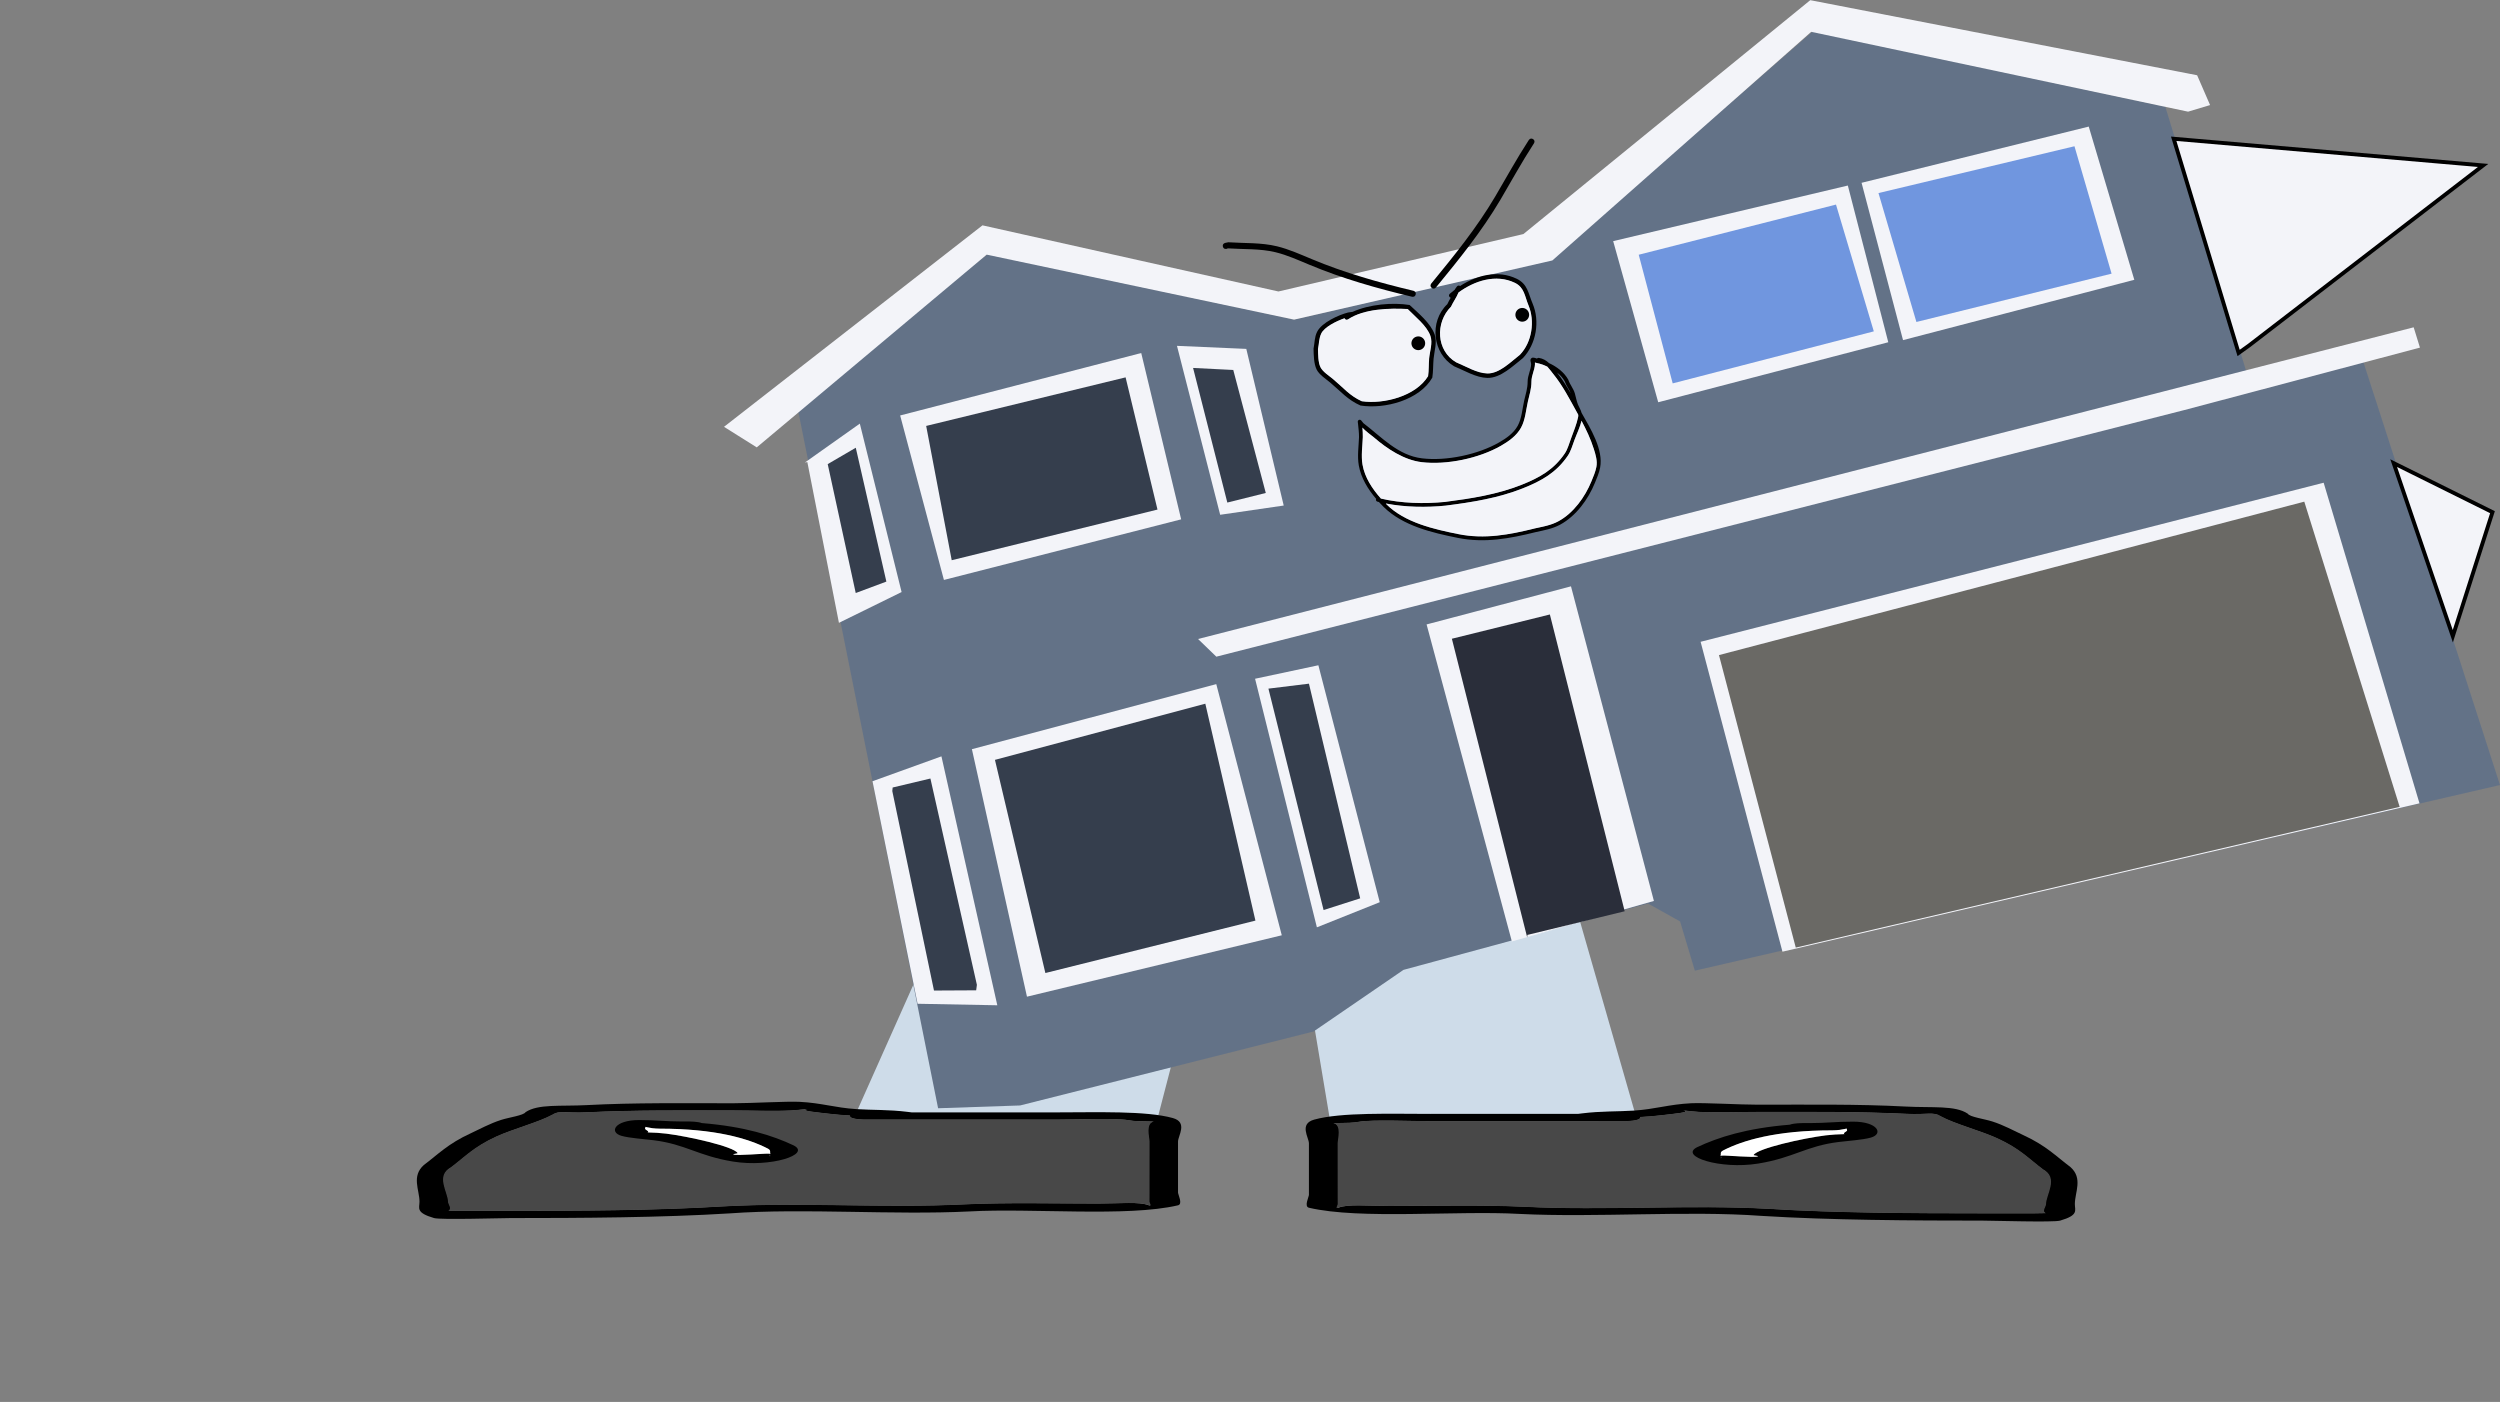 <svg version="1.1" xmlns="http://www.w3.org/2000/svg" xmlns:xlink="http://www.w3.org/1999/xlink" width="961.255" height="539.039" viewBox="0,0,961.255,539.039"><rect x="0" y="0" width="961.255" height="539.039" fill="#808080" stroke="none"/><g transform="translate(159.73,89.52)"><g data-paper-data="{&quot;isPaintingLayer&quot;:true}" fill-rule="nonzero" stroke-linejoin="miter" stroke-miterlimit="10" stroke-dasharray="" stroke-dashoffset="0" style="mix-blend-mode: normal"><path d="M-159.73,449.52v-539.039h959.459v539.039z" fill="none" stroke="#f00000" stroke-width="0" stroke-linecap="butt"/><path d="M168.59,340.376l36.43,-81.667l101.79,-0.729l-21.43,82.396z" fill="#cedce9" stroke="#000000" stroke-width="0" stroke-linecap="round"/><path d="M158.908,338.744c-3.516,-0.439 -11.882,-1.124 -8.216,-1.832c-2.005,0.227 -4.679,0.504 -6.102,0.578c-6.742,0.353 -15.478,0 -22.435,0c-19.085,0 -37.613,-0.187 -56.087,0.701c-8.349,0.401 -10.644,-0.838 -13.208,0.896c-5.288,2.909 -15.238,5.505 -21.629,8.434c-8.662,3.969 -12.022,7.802 -17.332,11.782c-6.009,3.278 -1.114,9.571 -1.114,13.219c0,0.977 1.686,2.715 0.076,3.434c1.6,0.036 3.146,0.069 4.131,0.069c6.544,0 13.087,0 19.631,0c26.029,0 56.272,-0.142 81.536,-1.72c29.997,-1.683 62.508,0.731 92.746,-0.78c16.559,-0.758 34.61,-0.307 51.47,-0.302c8.553,0.003 15.877,-0.809 19.631,0.701c0.986,0.397 0,-0.934 0,-1.401c0,-1.168 0,-2.336 0,-3.503c0,-6.539 0,-13.079 0,-19.618c0,-1.546 -1.622,-7.077 1.734,-7.675c-0.629,-0.009 -1.342,-0.025 -1.734,-0.032c-3.47,-0.063 -5.409,-0.015 -8.117,-0.498c-4.701,-0.838 -20.563,-0.202 -26.937,-0.202c-24.772,0 -49.544,0 -74.316,0c0,0 -5.609,-0 -5.609,-1.401c0,-0.058 0.009,-0.113 0.028,-0.166c-2.681,-0.142 -5.39,-0.339 -8.145,-0.683zM246.949,338.192c14.954,0 34.065,-0.665 44.277,2.176c5.852,1.628 1.994,6.848 1.994,9.034c0,6.539 0,13.079 0,19.618c0,0.747 1.932,4.451 0,4.904c-19.513,4.581 -56.29,1.009 -80.117,2.35c-29.568,1.477 -63.619,-1.338 -92.225,0.751c-26.039,1.626 -57.409,1.804 -84.256,1.804c-3.851,0 -26.946,0.729 -29.446,0c-7.169,-2.09 -5.609,-3.833 -5.609,-6.306c0,-4.473 -3.174,-9.806 1.69,-14.106c5.443,-4.079 9.26,-8.171 17.941,-12.149c3.502,-1.605 7.284,-3.751 11.81,-5.2c2.961,-0.948 8.623,-1.719 9.33,-2.952c4.798,-3.245 13.47,-2.182 23.73,-2.727c18.265,-0.971 37.166,-0.701 56.087,-0.701c6.978,0 20.613,-0.802 25.535,-0.553c8.569,0.435 13.537,2.26 21.843,2.803c6.094,0.398 12.517,0.162 19.631,1.051c0.54,0.067 1.08,0.135 1.62,0.202c18.722,0 37.444,0 56.165,0z" fill="#000000" stroke="none" stroke-width="0" stroke-linecap="butt"/><path d="M167.131,339.36c-0.018,0.053 -0.027,0.108 -0.027,0.166c0,1.401 5.636,1.404 5.636,1.404c24.772,0 49.676,0.028 74.448,0.028c6.374,0 22.25,-0.629 26.952,0.209c2.708,0.483 4.651,0.437 8.121,0.501c0.392,0.007 1.105,0.023 1.734,0.032c-3.356,0.599 -1.717,6.143 -1.717,7.689c0,6.539 -0.012,13.118 -0.012,19.657c0,1.168 -0.01,2.341 -0.01,3.509c0,0.467 0.982,1.8 -0.004,1.403c-3.753,-1.51 -11.084,-0.695 -19.637,-0.698c-16.86,-0.005 -34.962,-0.44 -51.521,0.318c-30.238,1.511 -63.046,-0.889 -93.043,0.794c-25.264,1.578 -55.629,1.696 -81.659,1.696c-6.544,0 -13.098,-0.004 -19.642,-0.004c-0.985,0 -2.533,-0.034 -4.133,-0.07c1.61,-0.719 -0.086,-2.462 -0.086,-3.439c0,-3.648 -4.921,-9.966 1.088,-13.244c5.31,-3.98 8.681,-7.839 17.343,-11.808c6.391,-2.929 16.383,-5.546 21.671,-8.455c2.564,-1.734 4.876,-0.5 13.225,-0.901c18.474,-0.888 37.123,-0.72 56.207,-0.72c6.956,0 15.771,0.349 22.513,-0.004c1.423,-0.074 4.12,-0.351 6.124,-0.578c-3.667,0.708 4.733,1.393 8.249,1.832c2.755,0.344 5.496,0.543 8.177,0.685z" fill="#484848" stroke="none" stroke-width="0" stroke-linecap="butt"/><path d="M88.503,344.497c0,0.474 1.934,1.048 0.97,1.423c2.465,0.063 4.945,0.202 7.147,0.477c8.493,1.061 25.769,4.927 27.398,7.482c0.132,0.208 -2.269,0.243 -1.862,0.427c1.353,0.613 12.382,-0.453 13.65,-0.278c0.287,0.039 0.428,0.101 0.485,0.176c-0.059,-0.232 -0.113,-0.457 -0.113,-0.598c0,-0.496 0.079,-1.031 -0.81,-1.475c-7.552,-3.913 -19.892,-7.633 -41.255,-7.633c0,0 -2.521,-0 -4.183,-0.422c-0.554,-0.079 -0.985,-0.171 -1.274,-0.28c-0.074,0.267 -0.152,0.539 -0.152,0.702zM136.177,355.007c0.383,0.287 0.27,-0.189 0.143,-0.687c-0.027,0.216 -0.404,0.491 -0.143,0.687zM145.4,350.877c6.974,3.485 -8.861,8.576 -23.245,6.232c-13.571,-2.212 -18.167,-6.658 -30.552,-8.205c-4.184,-0.523 -9.198,-0.808 -12.324,-1.678c-4.953,-1.378 -2.758,-6.084 6.715,-6.084c6.821,0 10.18,0.553 16.53,0.553h2.804c0,0 3.219,0 4.78,0.609c16.614,1.355 27.275,4.797 35.291,8.573z" fill="#000000" stroke="none" stroke-width="0" stroke-linecap="butt"/><path d="M88.447,343.748c0.289,0.108 0.72,0.201 1.274,0.28c1.662,0.422 4.194,0.419 4.194,0.419c21.364,0 34.148,3.802 41.701,7.715c0.888,0.444 0.786,0.989 0.786,1.485c0,0.141 0.044,0.369 0.103,0.601c-0.056,-0.075 -0.196,-0.137 -0.483,-0.176c-1.269,-0.174 -12.393,0.91 -13.746,0.297c-0.407,-0.184 1.728,-0.342 1.596,-0.55c-1.629,-2.556 -18.988,-6.402 -27.481,-7.463c-2.203,-0.275 -4.696,-0.408 -7.161,-0.471c0.964,-0.375 -0.947,-0.958 -0.947,-1.431c0,-0.163 0.091,-0.438 0.165,-0.706z" fill="#ffffff" stroke="none" stroke-width="0" stroke-linecap="butt"/><path d="M351.466,340.059l-21.639,-129.309l102.785,1.144l36.786,128.165z" fill="#cedce9" stroke="#000000" stroke-width="0" stroke-linecap="round"/><path d="M479.175,339.332c-2.782,0.347 -5.517,0.546 -8.224,0.69c0.018,0.053 0.028,0.109 0.028,0.167c0,1.415 -5.663,1.415 -5.663,1.415c-25.014,0 -50.028,0 -75.042,0c-6.437,0 -22.453,-0.642 -27.201,0.204c-2.735,0.487 -4.692,0.439 -8.196,0.503c-0.396,0.007 -1.115,0.023 -1.75,0.032c3.388,0.604 1.75,6.189 1.75,7.75c0,6.603 0,13.206 0,19.81c0,1.179 0,2.358 0,3.537c0,0.472 -0.996,1.816 0,1.415c3.79,-1.524 11.186,-0.705 19.822,-0.708c17.025,-0.005 35.251,-0.46 51.972,0.305c30.534,1.526 63.362,-0.912 93.652,0.788c25.511,1.593 56.049,1.737 82.332,1.737c6.607,0 13.215,0 19.822,0c0.994,0 2.555,-0.033 4.171,-0.07c-1.626,-0.726 0.076,-2.481 0.076,-3.467c0,-3.684 4.943,-10.039 -1.125,-13.349c-5.362,-4.019 -8.754,-7.889 -17.501,-11.897c-6.454,-2.957 -16.5,-5.579 -21.84,-8.517c-2.589,-1.751 -4.906,-0.5 -13.337,-0.905c-18.654,-0.897 -37.364,-0.707 -56.635,-0.707c-7.025,0 -15.847,0.356 -22.654,0c-1.437,-0.075 -4.138,-0.355 -6.162,-0.584c3.702,0.715 -4.746,1.406 -8.296,1.849zM390.273,338.774c18.905,0 37.809,0 56.714,0c0.545,-0.068 1.091,-0.136 1.636,-0.204c7.183,-0.897 13.668,-0.66 19.822,-1.061c8.387,-0.547 13.403,-2.391 22.056,-2.83c4.971,-0.252 18.738,0.558 25.785,0.558c19.106,0 38.192,-0.273 56.635,0.708c10.361,0.551 19.117,-0.523 23.962,2.754c0.714,1.245 6.431,2.023 9.421,2.981c4.57,1.463 8.389,3.631 11.925,5.251c8.766,4.017 12.62,8.148 18.116,12.268c4.912,4.342 1.707,9.726 1.707,14.243c0,2.497 1.575,4.257 -5.663,6.367c-2.524,0.736 -25.845,0 -29.733,0c-27.11,0 -58.786,-0.179 -85.079,-1.822c-28.885,-2.109 -63.269,0.733 -93.126,-0.758c-24.06,-1.354 -61.197,2.253 -80.9,-2.372c-1.951,-0.458 0,-4.198 0,-4.952c0,-6.603 0,-13.206 0,-19.81c0,-2.208 -3.895,-7.479 2.014,-9.123c10.312,-2.869 29.61,-2.197 44.71,-2.197z" fill="#000000" stroke="none" stroke-width="0" stroke-linecap="butt"/><path d="M470.872,339.954c2.707,-0.143 5.475,-0.344 8.257,-0.692c3.55,-0.443 12.032,-1.136 8.329,-1.85c2.024,0.229 4.747,0.509 6.184,0.584c6.807,0.356 15.709,0.004 22.733,0.004c19.271,0 38.102,-0.169 56.756,0.727c8.43,0.405 10.766,-0.841 13.354,0.91c5.34,2.938 15.429,5.58 21.883,8.538c8.747,4.008 12.151,7.905 17.513,11.924c6.068,3.31 1.099,9.689 1.099,13.373c0,0.986 -1.713,2.746 -0.087,3.472c-1.616,0.037 -3.179,0.071 -4.173,0.071c-6.607,0 -13.226,0.004 -19.834,0.004c-26.284,0 -56.945,-0.119 -82.456,-1.712c-30.29,-1.7 -63.418,0.724 -93.952,-0.802c-16.721,-0.765 -34.999,-0.327 -52.024,-0.321c-8.637,0.003 -16.039,-0.82 -19.829,0.704c-0.996,0.401 -0.004,-0.945 -0.004,-1.417c0,-1.179 -0.01,-2.364 -0.01,-3.543c0,-6.603 -0.012,-13.246 -0.012,-19.849c0,-1.561 1.655,-7.159 -1.733,-7.764c0.636,-0.009 1.356,-0.025 1.751,-0.033c3.504,-0.064 5.466,-0.018 8.201,-0.505c4.747,-0.846 20.778,-0.211 27.215,-0.211c25.014,0 50.161,-0.028 75.175,-0.028c0,0 5.691,-0.002 5.691,-1.417c0,-0.058 -0.009,-0.114 -0.027,-0.167z" fill="#484848" stroke="none" stroke-width="0" stroke-linecap="butt"/><path d="M550.268,345.142c0,-0.164 -0.078,-0.439 -0.153,-0.709c-0.292,0.11 -0.727,0.203 -1.286,0.282c-1.678,0.426 -4.224,0.426 -4.224,0.426c-21.572,0 -34.032,3.756 -41.658,7.708c-0.897,0.448 -0.818,0.988 -0.818,1.49c0,0.143 -0.055,0.369 -0.114,0.604c0.057,-0.075 0.199,-0.137 0.489,-0.177c1.281,-0.176 12.417,0.901 13.784,0.281c0.411,-0.186 -2.014,-0.221 -1.881,-0.431c1.645,-2.581 19.09,-6.484 27.665,-7.556c2.224,-0.278 4.728,-0.418 7.217,-0.482c-0.973,-0.379 0.979,-0.958 0.979,-1.436zM501.984,355.06c-0.128,0.503 -0.242,0.984 0.144,0.694c0.264,-0.198 -0.117,-0.476 -0.144,-0.694zM492.815,351.584c8.094,-3.812 18.86,-7.289 35.636,-8.657c1.576,-0.615 4.827,-0.615 4.827,-0.615h2.832c6.412,0 9.804,-0.558 16.692,-0.558c9.565,0 11.782,4.752 6.78,6.143c-3.156,0.878 -8.219,1.166 -12.444,1.694c-12.506,1.562 -17.147,6.052 -30.85,8.285c-14.524,2.368 -30.514,-2.774 -23.472,-6.293z" fill="#000000" stroke="none" stroke-width="0" stroke-linecap="butt"/><path d="M550.325,344.385c0.075,0.27 0.167,0.549 0.167,0.713c0,0.478 -1.929,1.066 -0.956,1.445c-2.489,0.064 -5.007,0.198 -7.231,0.476c-8.576,1.071 -26.105,4.955 -27.75,7.536c-0.134,0.21 2.022,0.369 1.611,0.555c-1.366,0.619 -12.599,-0.476 -13.88,-0.3c-0.29,0.04 -0.431,0.102 -0.488,0.178c0.06,-0.234 0.104,-0.464 0.104,-0.607c0,-0.501 -0.104,-1.051 0.793,-1.499c7.626,-3.951 20.536,-7.791 42.108,-7.791c0,0 2.557,0.003 4.235,-0.423c0.56,-0.079 0.995,-0.173 1.287,-0.282z" fill="#ffffff" stroke="none" stroke-width="0" stroke-linecap="butt"/><path d="M473.931,257.89l-94.013,25.507l-34.569,23.688l-112.849,28.448l-31.529,1.073l-54.269,-270.459l73.384,-58.038l117.793,25.25l98.264,-22.917l101.363,-88.083l135.339,29.18l33.477,109.441l42.651,-11.371l52.552,162.721l-309.58,71.377l-5.676,-18.924z" fill="#637287" stroke="#000000" stroke-width="0" stroke-linecap="round"/><path d="M421.584,272.467l-32.788,-121.894l55.519,-14.646l31.884,120.97z" fill="#f3f4f9" stroke="#000000" stroke-width="0" stroke-linecap="round"/><path d="M427.481,270.929l-28.962,-114.853l37.678,-9.33l28.77,114.116l-37.408,9.094z" fill="#2a2e3a" stroke="#000000" stroke-width="0" stroke-linecap="round"/><path d="M346.615,267.034l-23.767,-95.572l24.338,-5.188l23.596,91.1z" fill="#f3f4f9" stroke="#000000" stroke-width="0" stroke-linecap="round"/><path d="M349.192,260.395l-21.211,-85.134l15.58,-1.909l19.706,82.542z" fill="#353e4d" stroke="#000000" stroke-width="0" stroke-linecap="round"/><path d="M235.142,293.706l-21.176,-95.17l93.964,-25.006l25.188,96.569z" fill="#f3f4f9" stroke="#000000" stroke-width="0" stroke-linecap="round"/><path d="M242.217,284.609l-19.389,-81.962l80.889,-21.595l19.267,83.403z" fill="#353e4d" stroke="#000000" stroke-width="0" stroke-linecap="round"/><path d="M193.088,296.428l-17.344,-85.562l26.511,-9.567l21.483,95.712z" fill="#f3f4f9" stroke="#000000" stroke-width="0" stroke-linecap="round"/><path d="M215.608,291.259l-16.221,0.087l-16.029,-76.706l0.142,-1.363l14.514,-3.454l17.874,79.332z" fill="#353e4d" stroke="#000000" stroke-width="0" stroke-linecap="round"/><path d="M149.748,88.32l21.127,-14.958l16.063,64.763l-24.096,11.837l-12.143,-61.807z" fill="#f3f4f9" stroke="#000000" stroke-width="0" stroke-linecap="round"/><path d="M169.316,82.636l11.765,51.463l-11.781,4.399l-10.774,-49.567z" fill="#353e4d" stroke="#000000" stroke-width="0" stroke-linecap="round"/><path d="M294.429,110.17l-91.22,23.295l-16.826,-63.238l92.691,-24.01z" fill="#f3f4f9" stroke="#000000" stroke-width="0" stroke-linecap="round"/><path d="M206.206,125.888l-9.822,-51.639l76.679,-18.674l12.265,50.836z" fill="#353e4d" stroke="#000000" stroke-width="0" stroke-linecap="round"/><path d="M333.86,104.858l-24.433,3.555l-16.61,-64.952l26.659,1.168z" fill="#f3f4f9" stroke="#000000" stroke-width="0" stroke-linecap="round"/><path d="M312.18,103.717l-13.169,-51.76l15.452,0.777l12.501,47.293z" fill="#353e4d" stroke="#000000" stroke-width="0" stroke-linecap="round"/><path d="M660.914,18.062l-88.926,23.194l-15.942,-60.485l87.347,-21.622z" fill="#f3f4f9" stroke="#000000" stroke-width="0" stroke-linecap="round"/><path d="M577.131,34.28l-14.586,-49.567l75.363,-17.999l14.269,48.987z" fill="#7096df" stroke="#000000" stroke-width="0" stroke-linecap="round"/><path d="M477.857,65.145l-17.318,-61.949l90.228,-21.379l15.55,60.255z" fill="#f3f4f9" stroke="#000000" stroke-width="0" stroke-linecap="round"/><path d="M483.424,57.892l-13.068,-49.466l75.856,-19.288l14.539,48.751z" fill="#7096df" stroke="#000000" stroke-width="0" stroke-linecap="round"/><path d="M437.157,10.621l-99.317,22.755l-118.193,-24.989l-88.408,74.111l-12.587,-7.905l99.383,-77.47l113.791,25.432l94.189,-22.081l110.304,-89.932l148.75,28.87l4.979,11.464l-8.455,2.537l-144.917,-30.698z" fill="#f3f4f9" stroke="#000000" stroke-width="0" stroke-linecap="round"/><path d="M307.949,162.973l-7.024,-6.796l467.406,-119.849l2.412,7.811l-90.874,24.078z" fill="#f3f4f9" stroke="#000000" stroke-width="0" stroke-linecap="round"/><path d="M525.629,276.408l-31.471,-119.157l239.56,-61.163l36.852,123.282z" fill="#f3f4f9" stroke="#000000" stroke-width="0" stroke-linecap="round"/><path d="M726.27,103.365l36.677,117.358l-232.202,54.106l-29.531,-112.47z" fill="#6a6965" stroke="#000000" stroke-width="0" stroke-linecap="round"/><path d="M360.315,30.401c6.49,-2.947 15.51,-3.705 21.964,-2.643c3.26,3.06 8.072,6.946 9.616,11.338c1.047,2.978 -0.142,6.347 -0.41,9.339c-0.216,2.418 -0.114,4.844 -0.491,7.246c-4.915,8.648 -18.299,12.183 -27.597,10.73c-4.968,-2.181 -7.564,-5.409 -11.638,-8.82c-1.7,-1.424 -4.282,-3.047 -5.259,-5.068c-1.081,-2.237 -1.112,-5.575 -1.169,-7.981c0.459,-2.261 0.322,-4.376 1.376,-6.486c1.777,-3.559 8.214,-6.462 11.866,-7.41l1.619,-0.237c0,0 0.048,-0.007 0.122,-0.006zM357.287,32.879c-3.215,1.124 -7.835,3.398 -8.982,5.92c-0.902,1.984 -0.786,3.779 -1.218,5.896c0.06,2.01 0.022,5.077 0.938,6.944c0.884,1.804 3.331,3.323 4.876,4.61c3.898,3.247 6.315,6.346 10.992,8.471c8.489,1.224 20.746,-1.929 25.44,-9.627c0.318,-2.247 0.196,-4.553 0.398,-6.815c0.239,-2.679 1.443,-5.928 0.502,-8.598c-1.406,-3.994 -5.888,-7.406 -8.721,-10.335c-7.037,-0.394 -16.773,-0.126 -22.91,3.972c0,0 -0.738,0.481 -1.219,-0.258c-0.04,-0.062 -0.072,-0.121 -0.096,-0.179z" fill="#000000" stroke="none" stroke-width="0.5" stroke-linecap="butt"/><path d="M357.345,33.013c0.481,0.738 1.221,0.256 1.221,0.256c6.138,-4.097 15.942,-4.368 22.979,-3.974c2.833,2.929 7.337,6.37 8.743,10.363c0.94,2.67 -0.26,5.943 -0.499,8.621c-0.202,2.263 -0.083,4.587 -0.401,6.834c-4.694,7.698 -17.024,10.886 -25.513,9.661c-4.677,-2.125 -7.128,-5.252 -11.025,-8.5c-1.545,-1.287 -3.997,-2.822 -4.882,-4.626c-0.916,-1.867 -0.879,-4.953 -0.938,-6.963c0.432,-2.117 0.32,-3.927 1.222,-5.911c1.147,-2.521 5.783,-4.818 8.998,-5.942c0.024,0.058 0.056,0.118 0.096,0.179z" fill="#f3f4f9" stroke="none" stroke-width="0.5" stroke-linecap="butt"/><path d="M401.677,20.447c6.45,-4.17 14.535,-6.254 21.756,-2.792c4.255,2.057 4.464,5.657 6.138,9.588c2.879,6.762 1.391,15.516 -3.727,20.913c-3.779,2.941 -8.536,7.748 -13.705,7.633c-4.341,-0.097 -8.848,-2.872 -12.762,-4.473c-8.279,-4.905 -9.703,-17.121 -2.604,-23.894c0.381,-0.869 0.842,-1.665 1.305,-2.461c-0.142,-0.04 -0.29,-0.128 -0.433,-0.291c-0.58,-0.663 0.083,-1.243 0.083,-1.243c0.613,-0.536 1.252,-1.056 1.914,-1.556c0.027,-0.071 0.053,-0.142 0.078,-0.214l0.744,-1.014c0,0 0.517,-0.692 1.212,-0.194zM401.096,22.981c-0.775,1.981 -2.009,3.536 -2.876,5.447c-6.113,6.098 -5.69,16.879 1.938,21.308c3.658,1.497 7.939,4.192 11.993,4.291c4.642,0.113 9.121,-4.554 12.511,-7.178c4.651,-4.864 5.819,-12.905 3.268,-18.963c-1.445,-3.433 -1.526,-6.869 -5.259,-8.642c-7.237,-3.471 -15.413,-0.787 -21.576,3.737z" fill="#000000" stroke="none" stroke-width="0.5" stroke-linecap="butt"/><path d="M422.703,19.194c3.733,1.774 3.834,5.232 5.279,8.665c2.551,6.058 1.377,14.163 -3.274,19.027c-3.39,2.623 -7.913,7.312 -12.555,7.2c-4.054,-0.099 -8.374,-2.808 -12.033,-4.305c-7.628,-4.429 -8.064,-15.285 -1.951,-21.383c0.867,-1.911 2.114,-3.483 2.89,-5.464c6.162,-4.525 14.407,-7.211 21.644,-3.74z" fill="#f3f4f9" stroke="none" stroke-width="0.5" stroke-linecap="butt"/><path d="M383.052,43.136c-0.368,-1.413 0.478,-2.856 1.891,-3.225c1.413,-0.368 2.856,0.478 3.225,1.891c0.368,1.413 -0.478,2.856 -1.891,3.225c-1.413,0.368 -2.856,-0.478 -3.225,-1.891z" fill="#000000" stroke="none" stroke-width="0.5" stroke-linecap="butt"/><path d="M423.026,32.194c-0.368,-1.413 0.478,-2.856 1.891,-3.225c1.413,-0.368 2.856,0.478 3.225,1.891c0.368,1.413 -0.478,2.856 -1.891,3.225c-1.413,0.368 -2.856,-0.478 -3.225,-1.891z" fill="#000000" stroke="none" stroke-width="0.5" stroke-linecap="butt"/><path d="M310.478,5.321c-0.296,-1.137 0.84,-1.433 0.84,-1.433l1.224,-0.257c6.233,0.421 12.629,0.064 18.732,1.55c4.608,1.122 9.025,3.125 13.388,4.935c12.711,5.314 25.682,8.972 39.071,12.174c0,0 1.142,0.273 0.869,1.416c-0.273,1.143 -1.416,0.869 -1.416,0.869c-13.509,-3.233 -26.601,-6.928 -39.427,-12.29c-4.249,-1.762 -8.553,-3.728 -13.041,-4.821c-5.963,-1.451 -12.242,-1.077 -18.335,-1.488l-0.473,0.186c0,0 -1.137,0.296 -1.433,-0.84z" fill="#000000" stroke="none" stroke-width="0.5" stroke-linecap="butt"/><path d="M429.734,-36.023c0.984,0.641 0.343,1.626 0.343,1.626l-0.154,0.236c-4.526,6.945 -8.52,14.287 -12.734,21.427c-7.17,12.147 -15.859,22.855 -24.773,33.726c0,0 -0.745,0.908 -1.653,0.163c-0.908,-0.745 -0.163,-1.653 -0.163,-1.653c8.839,-10.778 17.458,-21.387 24.567,-33.43c4.232,-7.17 8.246,-14.539 12.789,-21.515l0.154,-0.236c0,0 0.641,-0.984 1.626,-0.343z" fill="#000000" stroke="none" stroke-width="0.5" stroke-linecap="butt"/><path d="M369.359,102.456c0.014,-0.056 0.031,-0.106 0.051,-0.152c-3.172,-3.719 -5.84,-8.079 -6.678,-12.857c-0.637,-3.628 -0.036,-7.266 0.083,-10.896c0.001,-1.7 -0.194,-3.389 -0.379,-5.078l-0.094,-0.751c-0.005,-0.034 -0.007,-0.069 -0.007,-0.105c0,-0.414 0.336,-0.75 0.75,-0.75c0.239,0 0.453,0.112 0.59,0.287l0.763,0.954l-0.017,0.013c7.066,5.381 13.339,12.476 22.641,13.592c9.327,1.126 21.505,-1.459 29.612,-6.116c2.754,-1.581 5.586,-3.538 7.16,-6.397c1.574,-2.86 1.777,-6.583 2.497,-9.721c0.58,-2.531 1.323,-4.642 1.322,-7.305c0.005,-2.36 1.273,-4.483 1.344,-6.66c0.024,-0.733 -0.719,-1.7 0.192,-2.373c0.442,-0.326 1.289,-0.072 2.055,0.228c0.247,-0.354 0.725,-0.281 0.725,-0.281c1.662,0.269 2.858,1.014 3.891,1.999c3.067,1.412 5.896,3.588 7.425,6.404c0.625,1.879 1.947,3.319 2.514,5.245c0.418,1.419 0.645,2.971 1.232,4.359c0.452,1.068 1.081,2.026 1.36,3.128c3.412,6.01 8.467,14.129 7.128,21.064c-0.391,2.027 -1.218,3.933 -1.994,5.831c-2.602,6.363 -7.245,12.783 -13.405,16.108c-2.936,1.585 -6.121,2.134 -9.341,2.843c-10.051,2.513 -19.717,4.289 -29.967,2.231c-9.801,-1.967 -21.103,-4.604 -28.489,-11.869c-0.624,-0.618 -1.244,-1.26 -1.851,-1.925c-0.062,-0.015 -0.123,-0.03 -0.184,-0.046l-0.384,-0.096c0,0 -0.728,-0.182 -0.546,-0.91zM373.098,104.085c0.094,0.094 0.188,0.188 0.282,0.281c7.093,7.073 18.278,9.568 27.728,11.464c10.032,2.014 19.489,0.238 29.329,-2.221c3.087,-0.68 6.156,-1.183 8.971,-2.703c5.853,-3.16 10.261,-9.316 12.729,-15.356c0.732,-1.791 1.521,-3.589 1.901,-5.499c0.466,-2.348 -0.294,-4.761 -0.989,-6.962c-1.217,-3.855 -2.879,-7.342 -4.73,-10.827c-0.526,2.48 -1.879,5.297 -2.61,7.325c-0.794,2.047 -1.339,4.282 -2.587,6.113c-4.435,6.507 -10.112,9.703 -17.275,12.554c-9.488,3.777 -19.707,5.377 -29.775,6.663c-7.394,0.74 -15.539,0.622 -22.974,-0.833zM435.203,51.501c-0.128,-0.063 -0.256,-0.126 -0.384,-0.188c-0.937,-0.454 -1.679,-0.713 -2.681,-0.992c-0.448,-0.125 -0.925,-0.156 -1.358,-0.328c-0.079,-0.032 -0.187,-0.088 -0.296,-0.156c0.032,0.261 0.022,0.563 0.011,0.761c-0.133,2.24 -1.347,4.188 -1.342,6.576c-0.002,2.78 -0.767,5.013 -1.364,7.658c-0.741,3.282 -0.994,7.103 -2.64,10.091c-1.71,3.105 -4.73,5.252 -7.727,6.974c-8.391,4.819 -20.885,7.456 -30.538,6.304c-6.771,-0.813 -13.27,-5.127 -18.359,-9.529c-0.981,-0.849 -3.262,-2.382 -4.431,-3.798c0.124,1.231 0.22,2.462 0.221,3.7c-0.117,3.523 -0.719,7.068 -0.109,10.589c0.845,4.874 3.751,9.297 7.068,12.993c7.823,1.858 16.684,2.064 24.629,1.269c9.935,-1.27 20.025,-2.839 29.39,-6.566c6.89,-2.743 12.32,-5.745 16.59,-12.005c1.173,-1.72 1.674,-3.867 2.421,-5.794c0.948,-2.618 2.19,-5.55 2.732,-8.283c0.057,-0.287 0.058,-0.571 0.018,-0.853c-0.205,-0.374 -0.412,-0.749 -0.62,-1.125c-2.742,-4.958 -5.365,-10.069 -8.953,-14.484c-0.779,-0.958 -1.474,-1.97 -2.278,-2.816zM438.932,53.728c1.991,2.505 3.692,5.217 5.288,7.993c-0.589,-1.648 -1.752,-2.957 -2.311,-4.631c-0.748,-1.366 -1.78,-2.449 -2.978,-3.362z" fill="#000000" stroke="none" stroke-width="0.5" stroke-linecap="butt"/><path d="M396.115,104.892c10.067,-1.286 20.196,-2.875 29.684,-6.652c7.163,-2.852 12.84,-6.018 17.275,-12.525c1.247,-1.83 1.796,-4.059 2.589,-6.106c0.731,-2.028 2.171,-4.894 2.697,-7.373c1.851,3.485 3.519,6.985 4.736,10.84c0.695,2.201 1.457,4.623 0.991,6.971c-0.379,1.91 -1.168,3.714 -1.901,5.506c-2.468,6.04 -6.884,12.222 -12.737,15.382c-2.816,1.52 -5.893,2.033 -8.98,2.714c-9.84,2.459 -19.355,4.24 -29.387,2.226c-9.45,-1.897 -20.659,-4.423 -27.752,-11.496c-0.094,-0.093 -0.091,-0.21 -0.185,-0.304c7.435,1.455 15.574,1.558 22.969,0.818z" data-paper-data="{&quot;noHover&quot;:false,&quot;origItem&quot;:[&quot;Path&quot;,{&quot;applyMatrix&quot;:true,&quot;segments&quot;:[[[746.19564,208.1695],[14.87063,2.90952],[0.18777,0.18853]],[[746.75937,208.73155],[-0.18804,-0.18616],[14.18561,14.14567]],[[802.21622,231.66049],[-18.89988,-3.79331],[20.06495,4.02715]],[[860.87408,227.21864],[-19.6793,4.9188],[6.17434,-1.36082]],[[878.81651,221.81269],[-5.63109,3.04026],[11.70553,-6.31989]],[[904.27493,191.10043],[-4.93601,12.08014],[1.46451,-3.58285]],[[908.07675,180.10226],[-0.75893,3.82087],[0.93272,-4.69587]],[[906.09794,166.17755],[1.39009,4.40194],[-2.43445,-7.70909]],[[896.63705,144.52376],[3.70255,6.97037],[-1.05263,4.95975]],[[891.41701,159.17456],[1.46115,-4.05687],[-1.58728,4.09405]],[[886.24359,171.39968],[2.49494,-3.66059],[-8.87028,13.01456]],[[851.69339,196.50841],[14.32542,-5.703],[-18.97648,7.55421]],[[792.14421,209.83451],[20.13492,-2.57211],[-14.789,1.47968]]],&quot;closed&quot;:true}]}" fill="#f3f4f9" stroke="none" stroke-width="0.5" stroke-linecap="butt"/><path d="M437.522,54.288c3.588,4.415 6.219,9.545 8.961,14.503c0.208,0.376 0.415,0.752 0.62,1.126c0.039,0.282 0.039,0.568 -0.018,0.854c-0.542,2.732 -1.784,5.674 -2.732,8.293c-0.747,1.927 -1.249,4.081 -2.422,5.802c-4.27,6.26 -9.714,9.288 -16.604,12.03c-9.364,3.728 -19.506,5.308 -29.442,6.578c-7.945,0.795 -16.829,0.571 -24.653,-1.287c-3.316,-3.695 -6.23,-8.134 -7.075,-13.008c-0.61,-3.521 -0.01,-7.078 0.107,-10.601c-0.001,-1.238 0.003,-2.47 -0.121,-3.7c1.169,1.416 3.449,2.944 4.431,3.793c5.089,4.402 11.58,8.693 18.352,9.505c9.653,1.151 22.058,-1.478 30.449,-6.298c2.997,-1.722 6.013,-3.844 7.723,-6.95c1.646,-2.989 1.905,-6.79 2.646,-10.072c0.597,-2.645 1.368,-4.87 1.369,-7.65c-0.006,-2.388 1.213,-4.332 1.346,-6.572c0.012,-0.198 0.022,-0.5 -0.01,-0.761c0.109,0.068 0.285,0.052 0.365,0.083c0.433,0.172 0.91,0.204 1.359,0.329c1.002,0.279 1.746,0.541 2.683,0.994c0.129,0.062 0.257,0.125 0.385,0.188c0.804,0.846 1.502,1.861 2.281,2.82z" data-paper-data="{&quot;noHover&quot;:false,&quot;origItem&quot;:[&quot;Path&quot;,{&quot;applyMatrix&quot;:true,&quot;segments&quot;:[[[870.40634,103.00216],[1.60852,1.69276],[-0.25544,-0.12635]],[[869.63749,102.62604],[0.25706,0.12445],[-1.87412,-0.90731]],[[864.2755,100.64195],[2.00404,0.55821],[-0.89697,-0.24984]],[[861.56008,99.98683],[0.8653,0.34385],[-0.15895,-0.06316]],[[860.96734,99.6741],[0.21801,0.13584],[0.06323,0.52245]],[[860.98861,101.19678],[0.02352,-0.39649],[-0.26572,4.4799]],[[858.30535,114.34926],[-0.01139,-4.77653],[-0.00332,5.55913]],[[855.57757,129.66509],[1.19412,-5.28949],[-1.48188,6.56418]],[[850.29666,149.84754],[3.2922,-5.97738],[-3.42054,6.21038]],[[834.84357,163.79549],[5.99361,-3.44442],[-16.7822,9.63845]],[[773.76748,176.40382],[19.30605,2.30279],[-13.54278,-1.62513]],[[737.04967,157.34651],[10.17837,8.80344],[-1.96289,-1.69774]],[[728.18806,149.75098],[2.33816,2.83145],[0.24702,2.46113]],[[728.62934,157.1517],[-0.00158,-2.47658],[-0.23437,7.0454]],[[728.41096,178.32963],[-1.22052,-7.04204],[1.68965,9.74877]],[[742.54605,204.3152],[-6.63226,-7.3909],[15.64658,3.71577]],[[791.8047,206.85378],[-15.88981,1.58975],[19.8705,-2.54022]],[[850.58383,193.72114],[-18.72856,7.45553],[13.78002,-5.48531]],[[883.76459,169.71013],[-8.54041,12.52078],[2.34678,-3.44053]],[[888.6074,158.12284],[-1.49416,3.8531],[1.89551,-5.23663]],[[894.07131,141.55764],[-1.08472,5.46476],[0.11383,-0.57346]],[[894.10813,139.85109],[0.0787,0.56377],[-0.41054,-0.74773]],[[892.86808,137.60158],[0.41595,0.75224],[-5.48307,-9.91619]],[[874.96282,108.63398],[7.17545,8.82962],[-1.55761,-1.91669]]],&quot;closed&quot;:true}]}" fill="#f3f4f9" stroke="none" stroke-width="0.5" stroke-linecap="butt"/><path d="M676.061,-36.169l118.968,10.261l-90.128,69.329l-3.882,2.773z" fill="#f3f4f9" stroke="#000000" stroke-width="1.5" stroke-linecap="round"/><path d="M760.642,88.554l22.74,66.556l15.252,-47.698z" fill="#f3f4f9" stroke="#000000" stroke-width="1.5" stroke-linecap="round"/></g></g></svg><!--rotationCenter:479.72973:269.51952-->